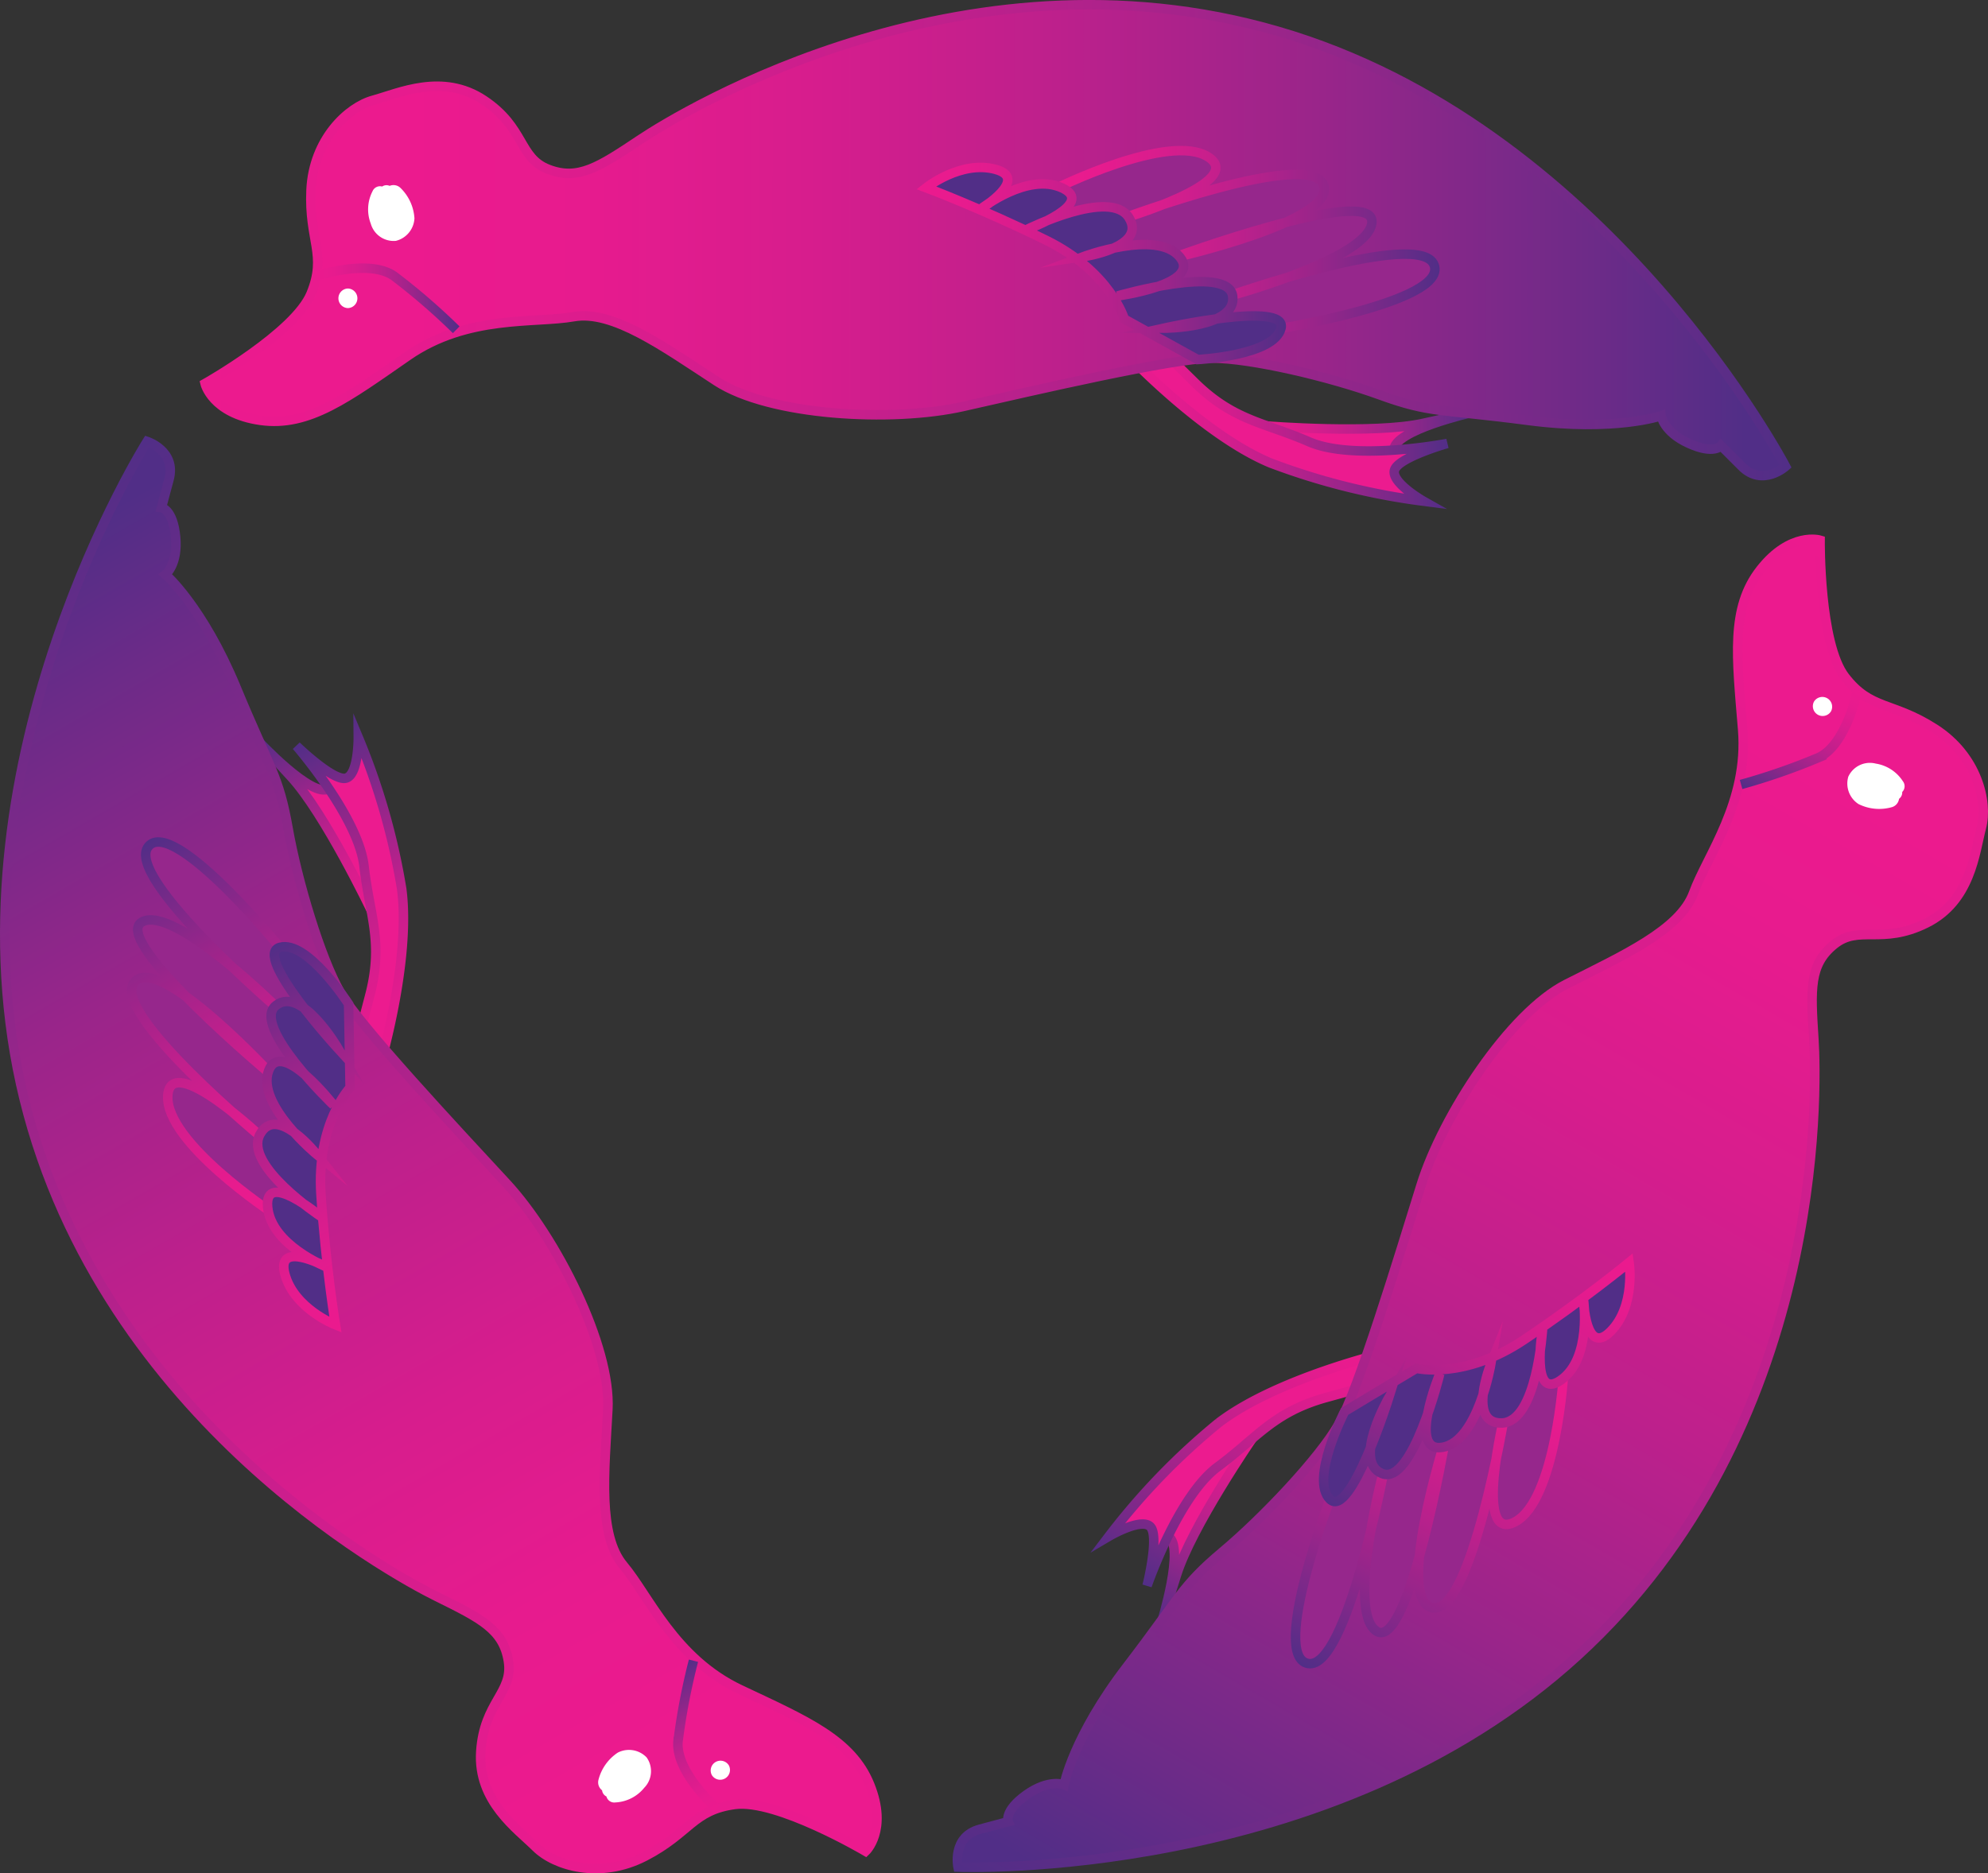<svg id="Layer_1" data-name="Layer 1" xmlns="http://www.w3.org/2000/svg" xmlns:xlink="http://www.w3.org/1999/xlink" viewBox="0 0 209.648 197.606"><rect x="0" y="0" width="209.648" height="197.606" fill="#333333" stroke="none"/><defs><linearGradient id="linear-gradient" x1="155.637" y1="203.263" x2="179.776" y2="203.263" gradientUnits="userSpaceOnUse"><stop offset="0" stop-color="#ec1a8e"/><stop offset="0.132" stop-color="#e71b8e"/><stop offset="0.3" stop-color="#d71d8d"/><stop offset="0.486" stop-color="#bd208c"/><stop offset="0.685" stop-color="#99258a"/><stop offset="0.894" stop-color="#6b2b88"/><stop offset="1" stop-color="#512e87"/></linearGradient><linearGradient id="linear-gradient-2" x1="142.384" y1="201.785" x2="177.169" y2="201.785" xlink:href="#linear-gradient"/><linearGradient id="linear-gradient-3" x1="67.213" y1="182.453" x2="208.457" y2="182.453" xlink:href="#linear-gradient"/><linearGradient id="linear-gradient-4" x1="45.465" y1="182.453" x2="213.334" y2="182.453" xlink:href="#linear-gradient"/><linearGradient id="linear-gradient-5" x1="134.853" y1="182.457" x2="176.229" y2="182.457" xlink:href="#linear-gradient"/><linearGradient id="linear-gradient-6" x1="121.085" y1="184.913" x2="160.031" y2="184.913" xlink:href="#linear-gradient"/><linearGradient id="linear-gradient-7" x1="57.623" y1="188.583" x2="72.869" y2="188.583" xlink:href="#linear-gradient"/><linearGradient id="linear-gradient-8" x1="219.516" y1="200.232" x2="243.654" y2="200.232" gradientTransform="translate(2.174 544.857) rotate(-120)" xlink:href="#linear-gradient"/><linearGradient id="linear-gradient-9" x1="206.262" y1="198.754" x2="241.048" y2="198.754" gradientTransform="translate(2.174 544.857) rotate(-120)" xlink:href="#linear-gradient"/><linearGradient id="linear-gradient-10" x1="131.091" y1="179.422" x2="272.335" y2="179.422" gradientTransform="translate(2.174 544.857) rotate(-120)" xlink:href="#linear-gradient"/><linearGradient id="linear-gradient-11" x1="109.343" y1="179.422" x2="277.213" y2="179.422" gradientTransform="translate(2.174 544.857) rotate(-120)" xlink:href="#linear-gradient"/><linearGradient id="linear-gradient-12" x1="198.731" y1="179.426" x2="240.107" y2="179.426" gradientTransform="translate(2.174 544.857) rotate(-120)" xlink:href="#linear-gradient"/><linearGradient id="linear-gradient-13" x1="184.964" y1="181.882" x2="223.909" y2="181.882" gradientTransform="translate(2.174 544.857) rotate(-120)" xlink:href="#linear-gradient"/><linearGradient id="linear-gradient-14" x1="121.501" y1="185.552" x2="136.748" y2="185.552" gradientTransform="translate(2.174 544.857) rotate(-120)" xlink:href="#linear-gradient"/><linearGradient id="linear-gradient-15" x1="194.486" y1="260.991" x2="218.624" y2="260.991" gradientTransform="translate(479.89 268.233) rotate(120)" xlink:href="#linear-gradient"/><linearGradient id="linear-gradient-16" x1="181.232" y1="259.512" x2="216.017" y2="259.512" gradientTransform="translate(479.89 268.233) rotate(120)" xlink:href="#linear-gradient"/><linearGradient id="linear-gradient-17" x1="106.061" y1="240.18" x2="247.305" y2="240.18" gradientTransform="translate(479.89 268.233) rotate(120)" xlink:href="#linear-gradient"/><linearGradient id="linear-gradient-18" x1="84.313" y1="240.18" x2="252.183" y2="240.18" gradientTransform="translate(479.89 268.233) rotate(120)" xlink:href="#linear-gradient"/><linearGradient id="linear-gradient-19" x1="173.701" y1="240.184" x2="215.077" y2="240.184" gradientTransform="translate(479.89 268.233) rotate(120)" xlink:href="#linear-gradient"/><linearGradient id="linear-gradient-20" x1="159.933" y1="242.64" x2="198.879" y2="242.64" gradientTransform="translate(479.89 268.233) rotate(120)" xlink:href="#linear-gradient"/><linearGradient id="linear-gradient-21" x1="96.471" y1="246.31" x2="111.718" y2="246.31" gradientTransform="translate(479.89 268.233) rotate(120)" xlink:href="#linear-gradient"/></defs><title>redux-observable-logo</title><path d="M158.077,202.054s11.212,0.876,16.4-.278l5.188-1.154s-8.315,1.873-8.252,3.969-6.394,1.033-6.394,1.033Z" transform="translate(-24.411 -157.115)" style="fill:#ec1b8f;stroke-miterlimit:10;stroke:url(#linear-gradient)"/><path d="M143.264,194.487s8.014,8.507,15.131,11.467a71.202,71.202,0,0,0,16.144,4.032s-3.479-1.967-3.062-3.299,5.556-2.794,5.556-2.794-9.81,1.901-14.572-.175-7.943-2.195-12.079-6.269l-4.136-4.074Z" transform="translate(-24.411 -157.115)" style="fill:#ec1b8f;stroke-miterlimit:10;stroke:url(#linear-gradient-2)"/><path d="M46.036,197.571s9.476-5.345,11.177-9.476-0.243-5.588,0-10.934,3.888-8.747,6.56-9.476,7.289-2.916,11.662,0,3.644,6.074,6.803,7.289,5.345-.243,9.719-3.159,34.987-21.624,68.76-10.934,51.995,45.435,51.995,45.435-2.43,2.187-4.616,0l-2.187-2.187s-0.729.972-3.401-.243-2.916-2.916-2.916-2.916-4.859,1.701-14.092.486-10.205-.729-15.55-2.673-13.606-3.888-17.736-3.888-18.708,3.401-26.24,5.102-20.409.972-25.997-2.673-10.934-7.532-15.064-6.803-11.177-.243-17.494,4.13-10.448,7.532-15.55,6.803S46.036,197.571,46.036,197.571Z" transform="translate(-24.411 -157.115)" style="stroke-miterlimit:10;fill:url(#linear-gradient-3);stroke:url(#linear-gradient-4)"/><path d="M135.558,177.104s12.148-6.096,16.279-3.424-9.233,6.56-9.233,6.56,19.923-7.481,21.381-3.619-16.036,7.749-16.036,7.749,21.138-7.775,21.138-3.888-15.55,8.018-15.55,8.018,20.652-7.343,22.11-3.429-17.008,6.83-17.008,6.83l-16.389-3.564Z" transform="translate(-24.411 -157.115)" style="fill:#96278c;stroke-miterlimit:10;stroke:url(#linear-gradient-5)"/><path d="M122.085,176.919s3.644-2.916,7.289-1.944-1.458,4.13-1.458,4.13,4.859-3.843,8.504-2.164-3.644,4.351-3.644,4.351,8.747-4.373,10.691-1.215-4.859,4.13-4.859,4.13,7.775-2.916,10.205,0-6.56,4.13-6.56,4.13,11.662-3.401,12.148,0-7.289,3.401-7.289,3.401,13.12-2.916,12.391,0-8.801,3.303-8.801,3.303l-7.721-4.274s-1.458-4.969-8.261-8.316S122.085,176.919,122.085,176.919Z" transform="translate(-24.411 -157.115)" style="fill:#512e87;stroke-miterlimit:10;stroke:url(#linear-gradient-6)"/><path d="M57.783,186.233s5.504-1.863,8.177,0a68.311,68.311,0,0,1,6.56,5.669" transform="translate(-24.411 -157.115)" style="fill:none;stroke-miterlimit:10;stroke:url(#linear-gradient-7)"/><path d="M61.1,187.549a1.033,1.033,0,0,0,0,2.065A1.033,1.033,0,0,0,61.1,187.549Z" transform="translate(-24.411 -157.115)" style="fill:#fff"/><path d="M66.652,176.946a1.058,1.058,0,0,0-1.151-.225,0.814,0.814,0,0,0-.791.072,0.851,0.851,0,0,0-1.014.498,4.169,4.169,0,0,0-.185,3.414,2.506,2.506,0,0,0,2.648,1.817,2.578,2.578,0,0,0,1.958-2.381A4.888,4.888,0,0,0,66.652,176.946Z" transform="translate(-24.411 -157.115)" style="fill:#fff"/><path d="M65.96,177.102a1.033,1.033,0,0,0,0,2.065A1.033,1.033,0,0,0,65.96,177.102Z" transform="translate(-24.411 -157.115)" style="fill:#fff"/><path d="M63.555,253.127s-4.847-10.148-8.441-14.064l-3.594-3.916s5.78,6.265,7.564,5.162,4.091,5.021,4.091,5.021Z" transform="translate(-24.411 -157.115)" style="fill:#ec1b8f;stroke-miterlimit:10;stroke:url(#linear-gradient-8)"/><path d="M64.409,269.738s3.36-11.193,2.365-18.838a71.202,71.202,0,0,0-4.58-15.997s0.036,3.997-1.326,4.302-5.198-3.414-5.198-3.414,6.551,7.546,7.134,12.708,2.07,7.976.61,13.595l-1.461,5.619Z" transform="translate(-24.411 -157.115)" style="fill:#ec1b8f;stroke-miterlimit:10;stroke:url(#linear-gradient-9)"/><path d="M115.694,352.398s-9.367-5.534-13.794-4.941-4.718,3.005-9.469,5.467-9.519,1.007-11.486-.943-6.17-4.855-5.831-10.1,3.438-6.193,2.911-9.536-2.883-4.508-7.595-6.837S34.209,306.019,26.581,271.426s13.35-67.746,13.35-67.746,3.109,1.011,2.308,3.998l-0.8,2.987s1.206,0.145,1.49,3.067-1.067,3.983-1.067,3.983,3.903,3.358,7.467,11.961,4.471,9.202,5.46,14.803,3.436,13.727,5.502,17.304,12.3,14.501,17.539,20.174,11.046,17.189,10.684,23.851-1.056,13.235,1.64,16.447,5.378,9.801,12.324,13.085,11.747,5.282,13.666,10.065S115.694,352.398,115.694,352.398Z" transform="translate(-24.411 -157.115)" style="stroke-miterlimit:10;fill:url(#linear-gradient-10);stroke:url(#linear-gradient-11)"/><path d="M53.208,285.104s-11.354-7.473-11.104-12.386,10.298,4.716,10.298,4.716S35.961,263.92,38.577,260.726s14.729,10.013,14.729,10.013S36.003,256.321,39.37,254.377s14.719,9.458,14.719,9.458S37.403,249.621,40.064,246.401s14.419,11.314,14.419,11.314L59.591,273.69Z" transform="translate(-24.411 -157.115)" style="fill:#96278c;stroke-miterlimit:10;stroke:url(#linear-gradient-12)"/><path d="M59.785,296.864s-4.347-1.698-5.328-5.341,4.306-.803,4.306-0.803-5.758-2.287-6.126-6.282,5.59,0.981,5.59.981-8.161-5.388-6.397-8.651,6.007,2.143,6.007,2.143-6.412-5.276-5.102-8.837,6.857,3.616,6.857,3.616-8.777-8.399-6.074-10.521,6.59,4.612,6.59,4.612-9.085-9.905-6.196-10.731S61.172,263.02,61.172,263.02l0.159,8.823s-3.575,3.747-3.071,11.312S59.785,296.864,59.785,296.864Z" transform="translate(-24.411 -157.115)" style="fill:#512e87;stroke-miterlimit:10;stroke:url(#linear-gradient-13)"/><path d="M100.001,347.894s-4.365-3.835-4.088-7.081a68.311,68.311,0,0,1,1.63-8.516" transform="translate(-24.411 -157.115)" style="fill:none;stroke-miterlimit:10;stroke:url(#linear-gradient-14)"/><path d="M99.482,344.363a1.033,1.033,0,0,0,1.788-1.033A1.033,1.033,0,0,0,99.482,344.363Z" transform="translate(-24.411 -157.115)" style="fill:#fff"/><path d="M87.524,344.857a1.058,1.058,0,0,0,.381,1.109,0.814,0.814,0,0,0,.458.649,0.851,0.851,0,0,0,.938.629,4.169,4.169,0,0,0,3.05-1.547,2.506,2.506,0,0,0,.25-3.202,2.578,2.578,0,0,0-3.041-.505A4.888,4.888,0,0,0,87.524,344.857Z" transform="translate(-24.411 -157.115)" style="fill:#fff"/><path d="M88.005,345.379a1.033,1.033,0,0,0,1.788-1.033A1.033,1.033,0,0,0,88.005,345.379Z" transform="translate(-24.411 -157.115)" style="fill:#fff"/><path d="M156.45,308.885s-6.365,9.272-7.96,14.342l-1.595,5.07s2.535-8.138.689-9.131,2.303-6.054,2.303-6.054Z" transform="translate(-24.411 -157.115)" style="fill:#ec1b8f;stroke-miterlimit:10;stroke:url(#linear-gradient-15)"/><path d="M170.41,299.84s-11.374,2.687-17.497,7.371A71.202,71.202,0,0,0,141.35,319.175s3.443-2.03,4.388-1.002-0.358,6.209-.358,6.209,3.259-9.447,7.438-12.532,5.872-5.781,11.469-7.326l5.597-1.545Z" transform="translate(-24.411 -157.115)" style="fill:#ec1b8f;stroke-miterlimit:10;stroke:url(#linear-gradient-16)"/><path d="M216.352,214.096s-0.109,10.879,2.618,14.417,4.961,2.584,9.469,5.467,5.631,7.74,4.926,10.419-1.12,7.77-5.831,10.1-7.083.119-9.714,2.247-2.462,4.751-2.124,9.996,1.233,41.112-24.911,65.014-65.345,22.311-65.345,22.311-0.679-3.197,2.308-3.998l2.987-.8s-0.477-1.117,1.911-2.824,3.983-1.067,3.983-1.067,0.957-5.059,6.625-12.447,5.734-8.473,10.089-12.13,10.17-9.84,12.235-13.417,6.408-17.903,8.701-25.276,9.363-18.161,15.313-21.178,11.99-5.703,13.424-9.644,5.799-9.558,5.17-17.215-1.299-12.814,1.883-16.868S216.352,214.096,216.352,214.096Z" transform="translate(-24.411 -157.115)" style="stroke-miterlimit:10;fill:url(#linear-gradient-17);stroke:url(#linear-gradient-18)"/><path d="M189.317,301.857s-0.794,13.569-5.174,15.81-1.065-11.276-1.065-11.276-3.483,20.994-7.556,20.326,1.307-17.762,1.307-17.762-3.836,22.194-7.202,20.25,0.831-17.476.831-17.476-3.966,21.557-8.086,20.862,2.589-18.144,2.589-18.144l11.281-12.411Z" transform="translate(-24.411 -157.115)" style="fill:#96278c;stroke-miterlimit:10;stroke:url(#linear-gradient-19)"/><path d="M196.214,290.282s0.703,4.614-1.961,7.284-2.848-3.328-2.848-3.328,0.898,6.13-2.377,8.447-1.946-5.332-1.946-5.332-0.586,9.762-4.293,9.866-1.147-6.274-1.147-6.274-1.363,8.191-5.102,8.837-0.297-7.746-.297-7.746-2.885,11.801-6.074,10.521,0.699-8.013.699-8.013-4.035,12.82-6.196,10.731,1.54-9.273,1.54-9.273l7.562-4.549s5.032,1.222,11.332-2.996S196.214,290.282,196.214,290.282Z" transform="translate(-24.411 -157.115)" style="fill:#512e87;stroke-miterlimit:10;stroke:url(#linear-gradient-20)"/><path d="M220.298,229.938s-1.139,5.698-4.088,7.081a68.311,68.311,0,0,1-8.19,2.846" transform="translate(-24.411 -157.115)" style="fill:none;stroke-miterlimit:10;stroke:url(#linear-gradient-21)"/><path d="M217.5,232.153a1.033,1.033,0,0,0-1.788-1.033A1.033,1.033,0,0,0,217.5,232.153Z" transform="translate(-24.411 -157.115)" style="fill:#fff"/><path d="M223.907,242.262a1.058,1.058,0,0,0,.77-0.884,0.814,0.814,0,0,0,.333-0.721,0.851,0.851,0,0,0,.076-1.127,4.169,4.169,0,0,0-2.864-1.868,2.506,2.506,0,0,0-2.897,1.385,2.578,2.578,0,0,0,1.083,2.886A4.888,4.888,0,0,0,223.907,242.262Z" transform="translate(-24.411 -157.115)" style="fill:#fff"/><path d="M224.118,241.585a1.033,1.033,0,0,0-1.788-1.033A1.033,1.033,0,0,0,224.118,241.585Z" transform="translate(-24.411 -157.115)" style="fill:#fff"/></svg>